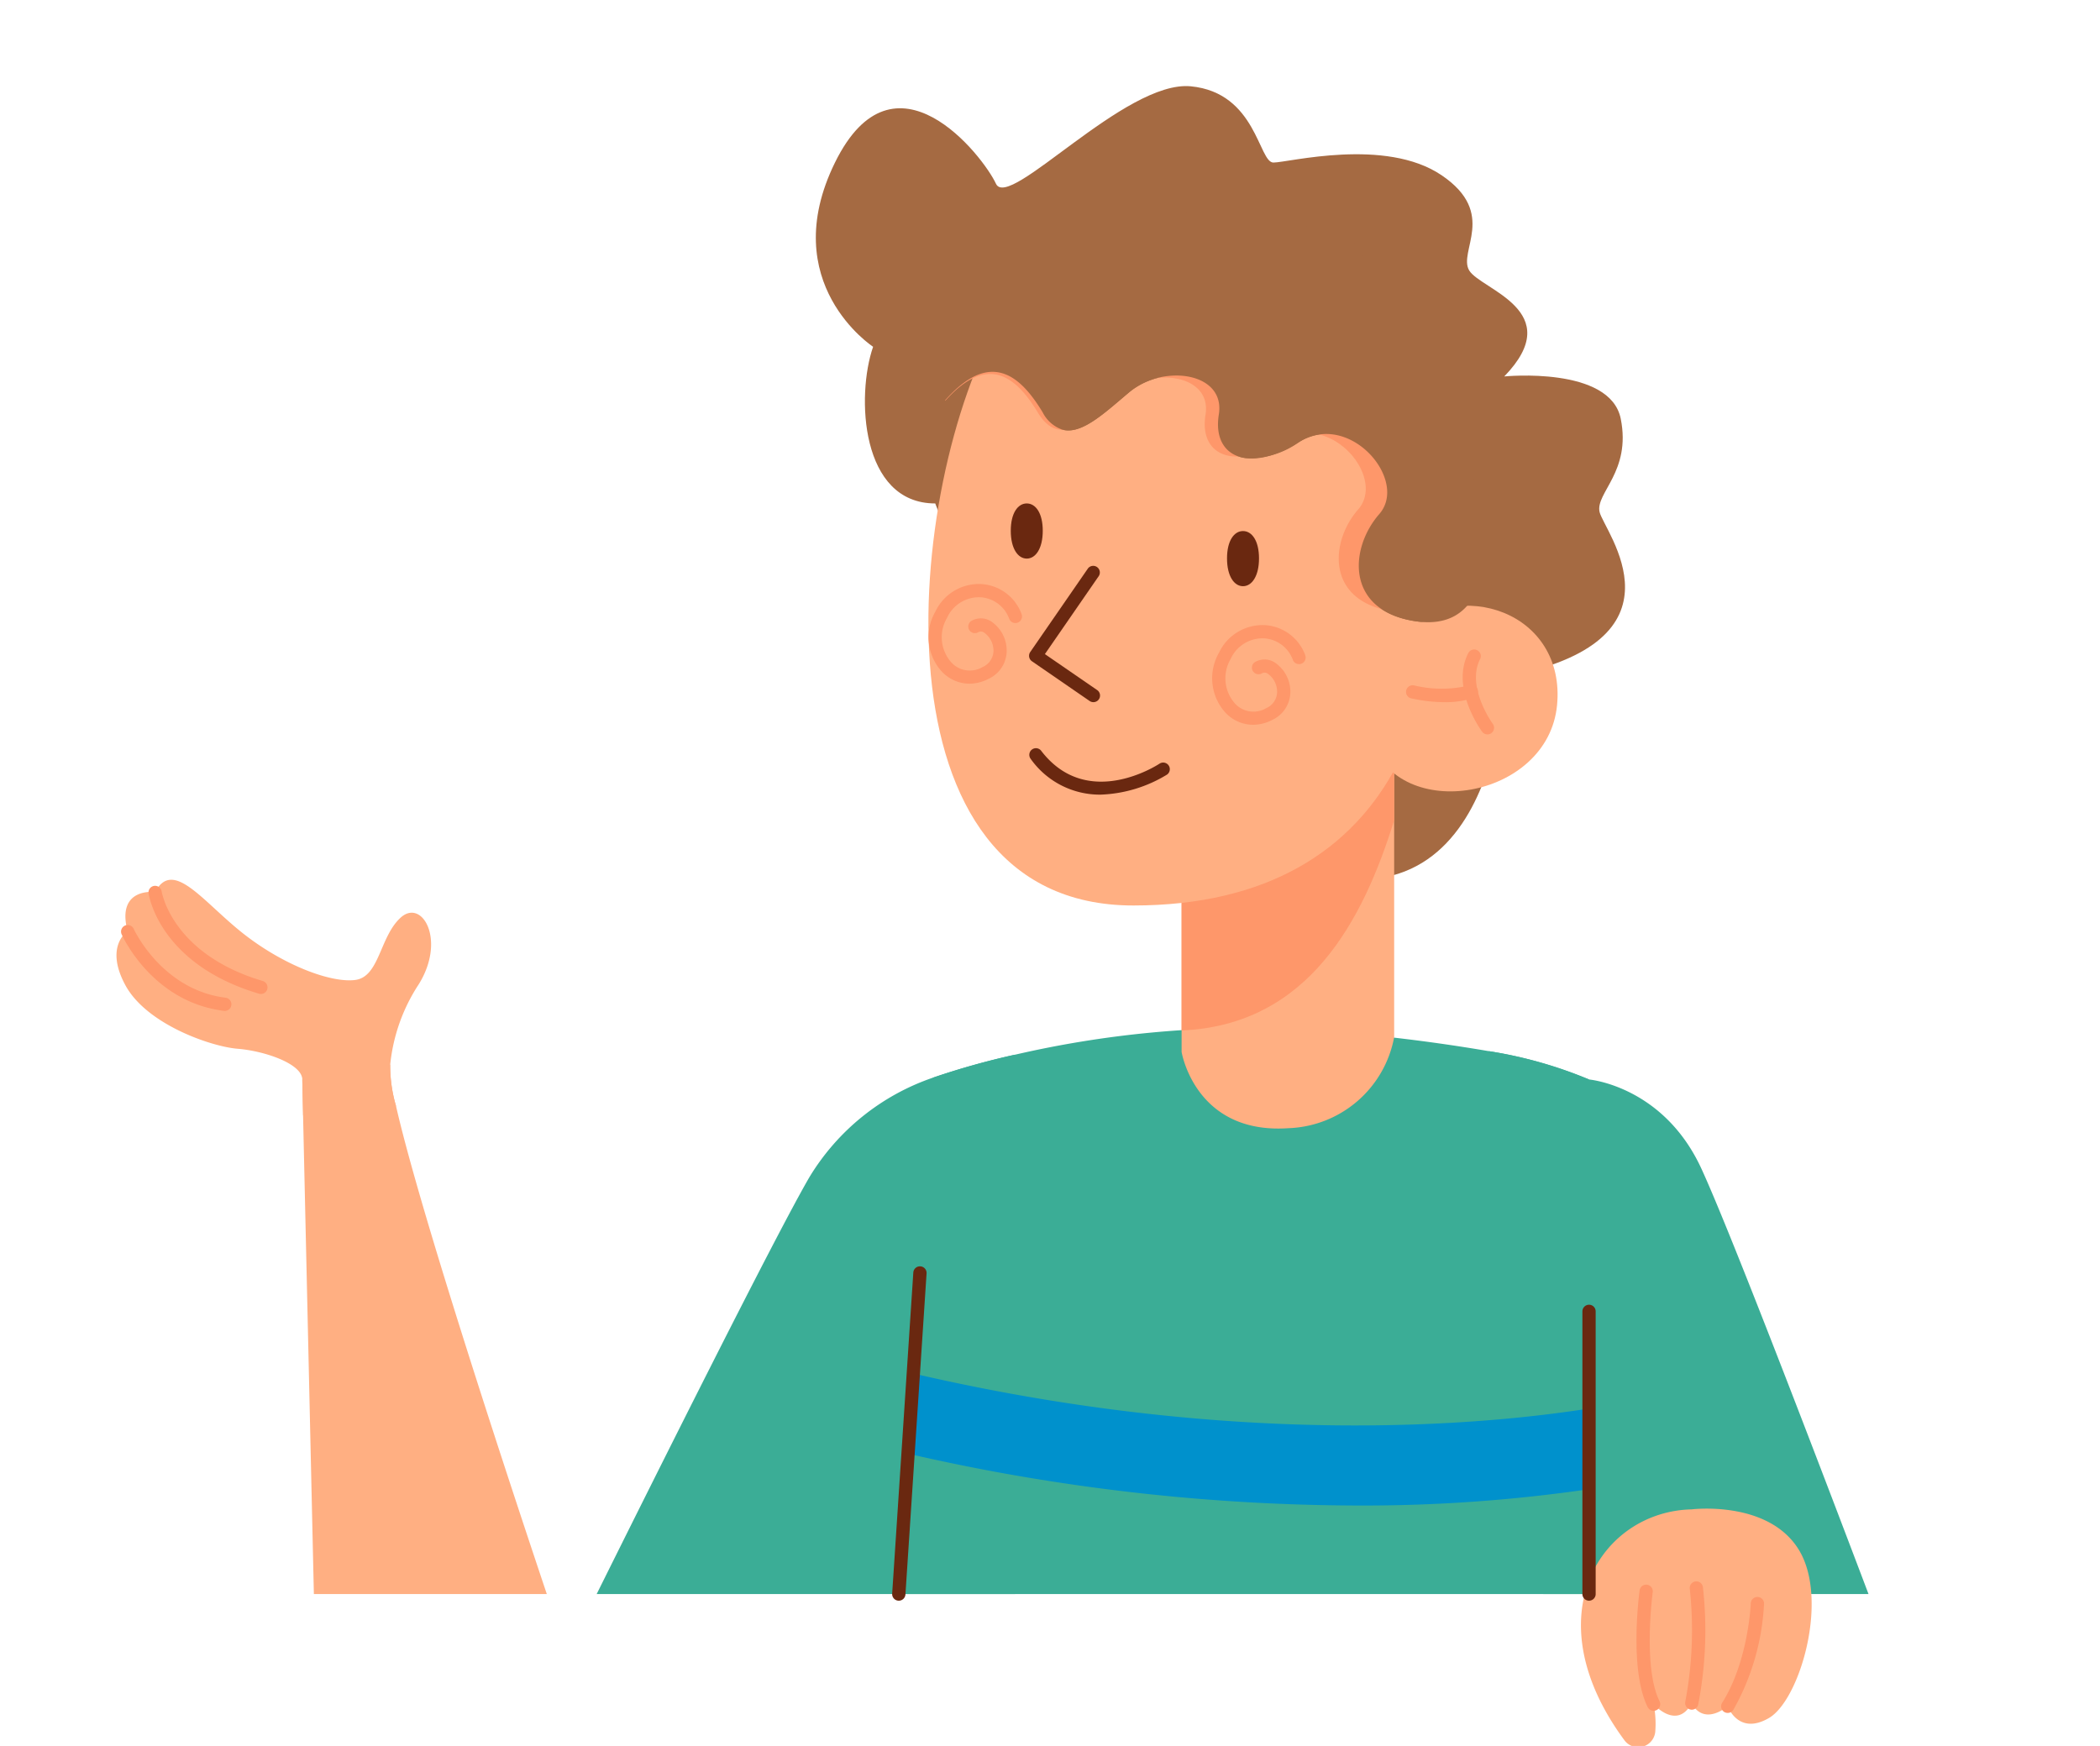 <svg xmlns="http://www.w3.org/2000/svg" xmlns:xlink="http://www.w3.org/1999/xlink" width="190" height="158" viewBox="0 0 190 158">
  <defs>
    <clipPath id="clip-path">
      <rect id="Rectángulo_414923" data-name="Rectángulo 414923" width="190" height="158" transform="translate(810.461 8246)" fill="#fff" stroke="#707070" stroke-width="1" opacity="0.69"/>
    </clipPath>
  </defs>
  <g id="Enmascarar_grupo_1098803" data-name="Enmascarar grupo 1098803" transform="translate(-810.461 -8246)" clip-path="url(#clip-path)">
    <g id="Grupo_1180314" data-name="Grupo 1180314" transform="translate(821 8253.789)">
      <path id="Trazado_1033415" data-name="Trazado 1033415" d="M1108.588,254.711c-6.773,0-7.156-9.77-5.623-14.178,0,0-8.815-5.749-3.449-16.672s13.414-.575,14.564,1.916,11.69-9.39,17.63-8.815,6.132,6.9,7.474,6.9,10.126-2.3,15.22,1.15,1.445,6.9,2.5,8.624,8.915,3.641,3.166,9.582c0,0,9.582-.958,10.54,3.833s-2.3,6.707-1.916,8.432,8.624,11.686-8.623,14.946c0,0-.5,26.256-22.194,15.908S1108.588,254.711,1108.588,254.711Z" transform="translate(-1034.509 -216.941)" fill="#a56a42"/>
      <path id="Trazado_1033416" data-name="Trazado 1033416" d="M1031.265,480.653l4.927,49.131h29.428c-3.234-8.548-12.313-32.415-15.131-38.519-3.45-7.474-10.157-8.049-10.157-8.049A39.222,39.222,0,0,0,1031.265,480.653Z" transform="translate(-907.102 -393.318)" fill="#3bad96"/>
      <path id="Trazado_1033417" data-name="Trazado 1033417" d="M1264.434,530.429h37.852V481.617a68.509,68.509,0,0,0-7.438,2.084,21.016,21.016,0,0,0-11.151,8.975C1280.605,497.974,1269.448,520.336,1264.434,530.429Z" transform="translate(-1220.989 -393.963)" fill="#3bad96"/>
      <path id="Trazado_1033418" data-name="Trazado 1033418" d="M1107.621,525.516h62.45V478.948a39.211,39.211,0,0,0-9.067-2.563,159.737,159.737,0,0,0-18.177-2.036,94.126,94.126,0,0,0-24.689,2.356,68.5,68.5,0,0,0-7.438,2.084l-1.764,26.761-.475,7.262Z" transform="translate(-1036.84 -389.05)" fill="#3bad96"/>
      <path id="Trazado_1033419" data-name="Trazado 1033419" d="M1392.35,485.683l.072,3.25.978,43.318h21.076c-2.368-7.055-11.3-33.876-13.638-44.14a12.957,12.957,0,0,1-.535-3.769Z" transform="translate(-1375.541 -395.785)" fill="#ffaf82"/>
      <path id="Trazado_1033421" data-name="Trazado 1033421" d="M1056.825,605.726c-8.174.179-14.412,9.623-6.08,20.908a1.549,1.549,0,0,0,2.781-.8,8.865,8.865,0,0,0-.15-2.474s2.108,2.4,3.45-.1c0,0,.863,2.108,3.258.287,0,0,.958,2.683,3.737,1.054s5.462-10.732,2.683-15.235S1056.825,605.726,1056.825,605.726Z" transform="translate(-914.302 -476.925)" fill="#ffaf82"/>
      <path id="Trazado_1033422" data-name="Trazado 1033422" d="M1060.406,640.294a.6.6,0,0,0,.506-.278,21.743,21.743,0,0,0,2.776-9.594.6.6,0,0,0-1.2-.043c0,.052-.218,5.255-2.59,9a.6.6,0,0,0,.185.826A.584.584,0,0,0,1060.406,640.294Z" transform="translate(-914.624 -493.073)" fill="#fe976a"/>
      <path id="Trazado_1033423" data-name="Trazado 1033423" d="M1076.455,637.1a.6.6,0,0,0,.587-.482,35.176,35.176,0,0,0,.419-10.644.6.6,0,0,0-1.187.166,34.616,34.616,0,0,1-.407,10.244.6.6,0,0,0,.47.7A.616.616,0,0,0,1076.455,637.1Z" transform="translate(-933.931 -490.169)" fill="#fe976a"/>
      <path id="Trazado_1033424" data-name="Trazado 1033424" d="M1089.715,637.78a.6.6,0,0,0,.535-.867c-1.527-3.053-.622-9.836-.613-9.9a.6.6,0,0,0-1.187-.163c-.04.293-.964,7.217.728,10.6A.6.6,0,0,0,1089.715,637.78Z" transform="translate(-950.639 -490.75)" fill="#fe976a"/>
      <g id="Grupo_1179926" data-name="Grupo 1179926" transform="translate(71.619 116.5)">
        <path id="Trazado_1033425" data-name="Trazado 1033425" d="M1107.623,575.978a183.248,183.248,0,0,0,40.563,4.691,141.66,141.66,0,0,0,21.048-1.477v-7.3c-9.542,1.505-32.015,3.6-61.136-3.174Z" transform="translate(-1107.623 -568.716)" fill="#0091cc"/>
      </g>
      <path id="Trazado_1033426" data-name="Trazado 1033426" d="M1160.859,399.605v26.913s1.218,7.474,9.65,6.9a10.094,10.094,0,0,0,9.582-8.24V399.605h-19.232Z" transform="translate(-1064.491 -339.111)" fill="#ffaf82"/>
      <path id="Trazado_1033427" data-name="Trazado 1033427" d="M1160.86,399.605v24.969c11.522-.487,16.433-10.017,19.231-19.02v-5.949Z" transform="translate(-1064.493 -339.111)" fill="#fe976a"/>
      <path id="Trazado_1033428" data-name="Trazado 1033428" d="M1156.222,273.811c-8.624,15.091-12.073,53.036,12.073,53.036s31.045-19.835,25.44-42.687S1156.222,273.811,1156.222,273.811Z" transform="translate(-1076.291 -252.694)" fill="#ffaf82"/>
      <path id="Trazado_1033429" data-name="Trazado 1033429" d="M1117.63,371.084c2.468,7.617,16,5.4,16.815-3.155.792-8.3-8.65-11.836-14.852-6.377S1117.63,371.084,1117.63,371.084Z" transform="translate(-1004.107 -311.91)" fill="#ffaf82"/>
      <path id="Trazado_1033430" data-name="Trazado 1033430" d="M1135.806,378.521a.6.6,0,0,0,.482-.954c-.024-.033-2.442-3.379-1.138-5.884a.6.6,0,0,0-1.063-.553c-1.649,3.169,1.118,6.987,1.237,7.147A.594.594,0,0,0,1135.806,378.521Z" transform="translate(-1011.765 -319.85)" fill="#fe976a"/>
      <path id="Trazado_1033431" data-name="Trazado 1033431" d="M1141.575,382.183a8.121,8.121,0,0,0,2.58-.373.6.6,0,1,0-.386-1.134,10.7,10.7,0,0,1-4.981-.014.6.6,0,0,0-.29,1.162A14.034,14.034,0,0,0,1141.575,382.183Z" transform="translate(-1021.406 -326.429)" fill="#fe976a"/>
      <path id="Trazado_1033432" data-name="Trazado 1033432" d="M1228.559,402.025a12.317,12.317,0,0,0,6.024-1.815.6.6,0,0,0-.662-1c-.268.178-6.6,4.267-10.743-1.178a.6.6,0,0,0-.953.726A7.671,7.671,0,0,0,1228.559,402.025Z" transform="translate(-1139.533 -337.903)" fill="#6a2810"/>
      <path id="Trazado_1033433" data-name="Trazado 1033433" d="M1188.715,373.248a3.782,3.782,0,0,0,1.745-.443,2.816,2.816,0,0,0,1.628-2.428,3.191,3.191,0,0,0-1.369-2.74,1.715,1.715,0,0,0-1.755-.108.6.6,0,1,0,.563,1.057.506.506,0,0,1,.555.065,2,2,0,0,1,.809,1.677,1.623,1.623,0,0,1-.983,1.414,2.266,2.266,0,0,1-2.8-.388,3.437,3.437,0,0,1-.413-4.07,3.156,3.156,0,0,1,3.053-1.854,2.952,2.952,0,0,1,2.572,1.956.6.6,0,0,0,1.13-.4,4.15,4.15,0,0,0-3.612-2.753,4.357,4.357,0,0,0-4.2,2.487,4.627,4.627,0,0,0,.62,5.474A3.434,3.434,0,0,0,1188.715,373.248Z" transform="translate(-1085.883 -315.448)" fill="#fe976a"/>
      <path id="Trazado_1033434" data-name="Trazado 1033434" d="M1266.208,362.016a3.779,3.779,0,0,0,1.744-.443,2.815,2.815,0,0,0,1.628-2.428,3.191,3.191,0,0,0-1.369-2.74,1.715,1.715,0,0,0-1.755-.108.6.6,0,1,0,.563,1.057.5.5,0,0,1,.555.066,2,2,0,0,1,.81,1.677,1.624,1.624,0,0,1-.983,1.414,2.268,2.268,0,0,1-2.8-.388,3.437,3.437,0,0,1-.413-4.07,3.157,3.157,0,0,1,3.053-1.853,2.952,2.952,0,0,1,2.572,1.956.6.6,0,0,0,1.13-.4,4.15,4.15,0,0,0-3.612-2.753,4.355,4.355,0,0,0-4.2,2.486,4.627,4.627,0,0,0,.62,5.474A3.431,3.431,0,0,0,1266.208,362.016Z" transform="translate(-1189.039 -307.936)" fill="#fe976a"/>
      <path id="Trazado_1033435" data-name="Trazado 1033435" d="M1247.025,360.317a.6.6,0,0,0,.34-1.092l-4.733-3.258,4.885-7.076a.6.6,0,0,0-.986-.68l-5.226,7.57a.6.6,0,0,0,.153.833l5.226,3.6A.6.6,0,0,0,1247.025,360.317Z" transform="translate(-1158.633 -304.564)" fill="#6a2810"/>
      <path id="Trazado_1033436" data-name="Trazado 1033436" d="M1197.782,341c0,1.611.648,2.517,1.447,2.517s1.447-.906,1.447-2.517-.648-2.474-1.447-2.474S1197.782,339.388,1197.782,341Z" transform="translate(-1097.305 -298.258)" fill="#6a2810"/>
      <path id="Trazado_1033437" data-name="Trazado 1033437" d="M1256.862,333.462c0,1.611.648,2.517,1.447,2.517s1.447-.906,1.447-2.517-.648-2.474-1.447-2.474S1256.862,331.852,1256.862,333.462Z" transform="translate(-1175.95 -293.218)" fill="#6a2810"/>
      <path id="Trazado_1033438" data-name="Trazado 1033438" d="M1135.542,269.463c4.68-6.159,7.636-3.45,9.726,0s4.773.736,7.839-1.836,8.721-1.8,8.1,2.028,2.68,5.366,7.256,2.491,9.942,3.45,7.259,6.516-3.05,8.567,2.978,9.65,7.386-4.38,6.8-12.476-2.658-23.044-23.563-24.386-25.182,7.665-26.4,10.923A12.44,12.44,0,0,0,1135.542,269.463Z" transform="translate(-1061.463 -239.93)" fill="#a56a42"/>
      <path id="Trazado_1033439" data-name="Trazado 1033439" d="M1142.48,270.23c1.809-2.029,3.328-2.618,4.62-2.367,1.535.3,2.754,1.778,3.758,3.442.839,1.383,1.778,1.725,2.8,1.474h0c1.406-.346,2.971-1.809,4.658-3.222a6.447,6.447,0,0,1,4.608-1.4c1.915.182,3.427,1.307,3.1,3.332-.418,2.568,1.018,4.05,3.423,3.75a8.8,8.8,0,0,0,3.484-1.379,4.331,4.331,0,0,1,2.922-.657c3.324.444,5.972,4.589,3.986,6.858-2.553,2.918-2.9,8.153,2.834,9.183a6.876,6.876,0,0,0,1.9.1c4.126-.372,5.064-5.205,4.578-11.975-.555-7.7-2.53-21.929-22.423-23.206q-1.8-.114-3.438-.125h-.057c-15.911.235-19.422,7.678-20.486,10.52A10.945,10.945,0,0,0,1142.48,270.23Z" transform="translate(-1067.493 -241.752)" fill="#fe976a"/>
      <path id="Trazado_1033440" data-name="Trazado 1033440" d="M1138.889,268.341c.14.7.276,1.13.276,1.13,1.753-2.308,3.266-3.37,4.579-3.617,2.2-.407,3.841,1.461,5.146,3.617a3.146,3.146,0,0,0,1.745,1.549h0c1.765.5,3.825-1.481,6.092-3.386a6.72,6.72,0,0,1,3.645-1.473c2.523-.232,4.863.962,4.452,3.5-.363,2.24.611,3.693,2.4,3.941a7.6,7.6,0,0,0,4.859-1.449,4.7,4.7,0,0,1,1.872-.691c4-.535,7.706,4.555,5.386,7.206-2.683,3.066-3.05,8.568,2.978,9.65.276.048.539.084.794.108,4.336-.391,5.322-5.47,4.811-12.584-.583-8.1-2.659-23.044-23.563-24.386q-1.892-.12-3.613-.132h-.06c-16.72.247-20.409,8.069-21.527,11.055A11.563,11.563,0,0,0,1138.889,268.341Z" transform="translate(-1065.088 -239.938)" fill="#a56a42"/>
      <path id="Trazado_1033441" data-name="Trazado 1033441" d="M1424.77,443.363c1.92,3.545,7.765,5.557,10.161,5.749s5.813,1.337,5.845,2.779l.072,3.25,8.416-.822a12.957,12.957,0,0,1-.535-3.769,16.169,16.169,0,0,1,2.587-7.282c2.491-4.024.288-7.761-1.629-6.037s-1.916,5.366-4.12,5.653-6.515-1.342-10.157-4.216-6.324-6.8-7.953-3.737c0,0-3.545-.479-2.491,3.545C1424.962,438.476,1422.849,439.818,1424.77,443.363Z" transform="translate(-1423.963 -361.992)" fill="#ffaf82"/>
      <path id="Trazado_1033442" data-name="Trazado 1033442" d="M1478.814,445.195a.6.6,0,0,0,.17-1.173c-8.256-2.449-9.152-8.077-9.159-8.134a.6.6,0,0,0-1.186.17c.038.262,1.02,6.447,10,9.113A.619.619,0,0,0,1478.814,445.195Z" transform="translate(-1465.741 -363.033)" fill="#fe976a"/>
      <path id="Trazado_1033443" data-name="Trazado 1033443" d="M1487.888,453.888a.6.6,0,0,0,.073-1.193c-5.8-.714-8.316-6.2-8.341-6.26a.6.6,0,0,0-1.095.485c.111.251,2.8,6.165,9.29,6.964A.666.666,0,0,0,1487.888,453.888Z" transform="translate(-1478.074 -370.194)" fill="#fe976a"/>
      <path id="Trazado_1033444" data-name="Trazado 1033444" d="M1106.411,576.729a.6.6,0,0,0,.6-.6V550.547a.6.6,0,1,0-1.2,0V576.13A.6.6,0,0,0,1106.411,576.729Z" transform="translate(-973.18 -439.664)" fill="#6a2810"/>
      <path id="Trazado_1033445" data-name="Trazado 1033445" d="M1289.206,569.711a.6.6,0,0,0,.6-.559l1.913-29.058a.6.6,0,0,0-1.2-.079l-1.913,29.058a.6.6,0,0,0,.558.637Z" transform="translate(-1218.425 -432.646)" fill="#6a2810"/>
    </g>
  </g>
</svg>
